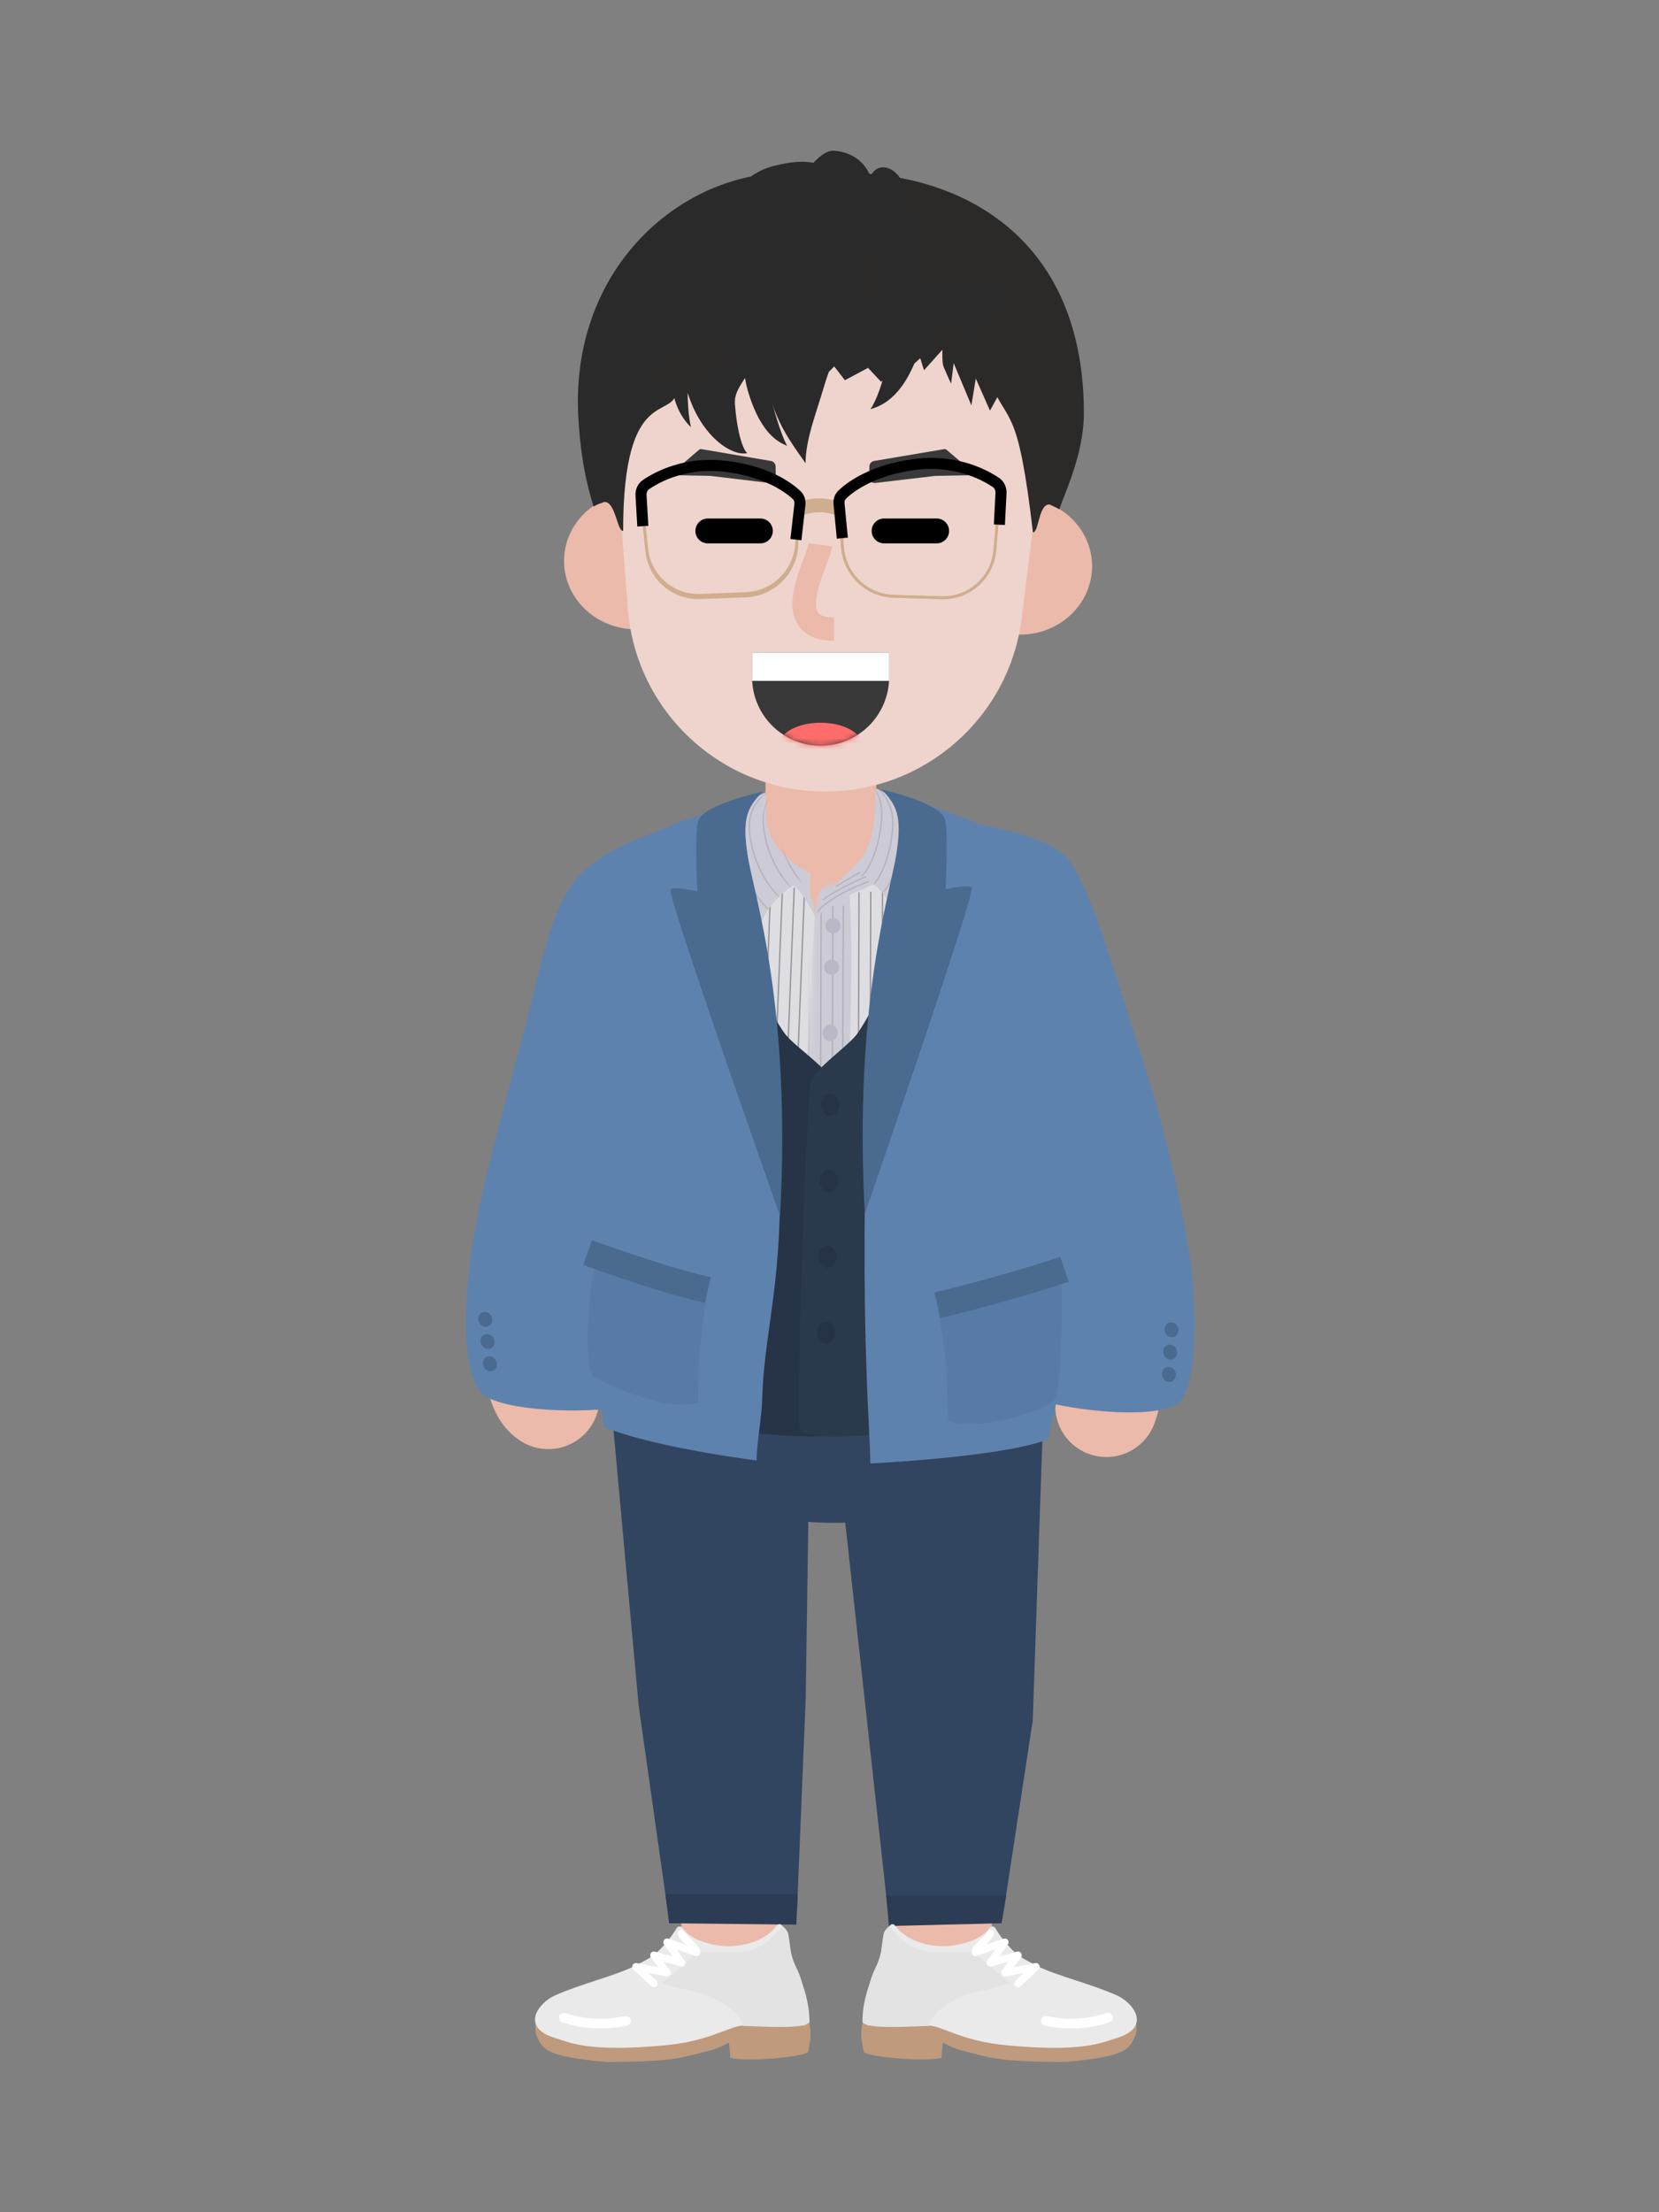 <svg width="300" height="400" viewBox="0 0 300 400" fill="none" xmlns="http://www.w3.org/2000/svg">
<rect x="0" y="0" width="300" height="400" fill="#808080" stroke="none"/>
<path d="M130.618 290.906C135.433 290.557 139.62 294.177 139.969 298.992L140.014 299.624C140.447 305.934 140.669 314.281 140.734 324.612L140.747 327.104C140.767 332.22 140.752 337.309 140.706 344.007L140.617 357.179L140.617 358.25C140.617 363.078 136.703 366.992 131.875 366.992C127.095 366.992 123.211 363.156 123.134 358.394L123.136 355.996L123.231 342.672C123.271 336.324 123.283 331.436 123.26 326.465L123.251 324.758C123.186 314.417 122.96 306.175 122.531 300.257C122.182 295.442 125.802 291.255 130.618 290.906Z" fill="#EBBAAA"/>
<path d="M168.538 287.751C173.355 287.42 177.528 291.056 177.86 295.873C178.753 308.856 179.366 336.518 179.366 349.125C179.366 353.953 175.453 357.867 170.625 357.867C165.796 357.867 161.883 353.953 161.883 349.125L161.882 348.373C161.858 335.8 161.259 309.317 160.417 297.073C160.086 292.256 163.722 288.083 168.538 287.751Z" fill="#EBBAAA"/>
<path d="M116.464 254.207L146.464 255.279L145.701 307L144.125 345.5H120.75L115.5 308.5L110.875 257.875L116.464 254.207Z" fill="#314560"/>
<path d="M150.64 255.207L188.75 252.875L186.75 311.125L181.558 345.125L160.714 346.957L150.64 255.207Z" fill="#314560"/>
<path d="M150.702 275.35C167.5 275.35 181.118 268.336 181.118 259.685C181.118 251.033 167.5 244.02 150.702 244.02C133.904 244.02 120.286 251.033 120.286 259.685C120.286 268.336 133.904 275.35 150.702 275.35Z" fill="#314560"/>
<path d="M121 347.75L120.323 342.5H144.25L144 348L121 347.75Z" fill="#2B3C54"/>
<path d="M160.75 348.25L160.25 342.75H181.945L181.125 347.75L160.75 348.25Z" fill="#2B3C54"/>
<path d="M97.044 368.114C96.575 366.997 96.912 365.467 97.175 365.049C97.438 364.634 129.362 362.717 129.362 362.717C134.661 362.302 145.164 360.552 145.89 363.564C146.787 367.292 146.746 368.134 146.134 371.019C145.155 371.982 135.25 372.822 132.038 372.102C132.038 370.417 131.788 369.337 131.788 369.337C131.788 369.337 129.998 370.427 127.898 370.899C123.614 371.862 122.794 372.822 109.525 372.822C98.883 371.859 98.095 370.612 97.044 368.114Z" fill="#BF9A7D"/>
<path d="M131.57 351.902C134.232 351.937 138.298 351.095 140.51 348.137C140.705 347.877 141.091 347.835 141.317 348.07C143.319 350.14 142.025 348.96 142.826 352.507C143.615 356.002 144.281 355.502 145.071 358.75C145.617 360.997 147.387 366.24 145.071 366.24H134.507C132.008 366.24 128.632 369.032 120.309 369.817C106.494 371.12 103.118 369.337 100.359 368.495C94.083 366.58 97.268 362.2 100.359 360.8C104.888 358.75 111.378 357.21 114.679 355.51C117.25 354.187 118.133 353.777 119.453 352.385C121.142 350.602 121.855 349.467 122.39 348.58C122.616 348.207 123.208 348.295 123.447 348.66C124.904 350.887 129.111 351.872 131.57 351.902Z" fill="#EAEAEA"/>
<path d="M101.117 364.6C101.253 364.136 101.738 363.869 102.202 364.004L102.575 364.112C104.089 364.542 105.17 364.775 106.537 364.917C108.543 365.125 110.67 365.029 113.03 364.554C113.503 364.459 113.965 364.766 114.06 365.239C114.155 365.713 113.849 366.174 113.375 366.27C110.841 366.78 108.537 366.883 106.357 366.658C104.754 366.492 103.521 366.212 101.713 365.684C101.249 365.549 100.982 365.064 101.117 364.6Z" fill="white"/>
<path d="M119.773 358.514C122.221 356.352 124.041 355.269 126 352.864C127.06 352.864 128.461 352.984 132.5 352.984C137.763 352.984 139.158 350.819 141.483 348.297C143.25 349.377 142.34 351.662 143.564 354.787C144.543 357.289 146.379 361.039 146.379 365.609C145.522 367.052 137.077 366.329 134.384 366.329C133.772 363.444 129 361.039 126.875 360.439C125.01 359.912 122.833 359.717 119.773 358.514Z" fill="#E3E3E3"/>
<path d="M122.966 349.005C123.292 348.854 123.676 348.985 123.845 349.297L123.864 349.335C123.957 349.536 124.145 349.785 124.434 350.093L124.553 350.218C124.635 350.302 124.726 350.392 124.835 350.499L125.536 351.177C125.778 351.414 125.881 351.526 126.036 351.709C126.425 352.166 126.639 352.568 126.639 353.012C126.639 353.462 126.21 353.783 125.783 353.665L125.743 353.652L122.38 352.499L123.803 354.52C124.161 355.028 123.703 355.701 123.11 355.572L123.071 355.562L119.973 354.71L121.167 356.307C121.53 356.792 121.122 357.465 120.535 357.383L120.496 357.376L117.197 356.734L118.709 358.139C118.971 358.382 118.997 358.786 118.774 359.06L118.744 359.095C118.5 359.357 118.097 359.383 117.823 359.161L117.788 359.13L114.539 356.113C114.051 355.659 114.445 354.856 115.09 354.946L115.129 354.953L119.032 355.712L117.706 353.94C117.328 353.434 117.786 352.741 118.389 352.872L118.428 352.882L121.61 353.757L120.072 351.572C119.702 351.046 120.203 350.358 120.807 350.53L120.844 350.542L124.08 351.651L123.886 351.464C123.73 351.312 123.608 351.189 123.491 351.066L123.448 351.02C123.068 350.615 122.802 350.263 122.636 349.904C122.479 349.564 122.627 349.162 122.966 349.005Z" fill="white"/>
<path d="M205.287 368.115C205.756 366.997 205.418 365.467 205.155 365.05C204.893 364.635 172.969 362.717 172.969 362.717C167.67 362.302 157.167 360.552 156.441 363.565C155.543 367.292 155.584 368.135 156.196 371.02C157.176 371.982 167.081 372.822 170.293 372.102C170.293 370.417 170.543 369.337 170.543 369.337C170.543 369.337 172.333 370.427 174.433 370.9C178.717 371.862 179.537 372.822 192.806 372.822C203.447 371.86 204.236 370.612 205.287 368.115Z" fill="#BF9A7D"/>
<path d="M170.761 351.902C168.099 351.937 164.033 351.095 161.82 348.137C161.626 347.877 161.24 347.835 161.014 348.07C159.012 350.14 160.306 348.96 159.505 352.507C158.716 356.002 158.049 355.502 157.26 358.75C156.714 360.997 154.944 366.24 157.26 366.24H167.824C170.323 366.24 173.699 369.032 182.021 369.817C195.837 371.12 199.213 369.337 201.972 368.495C208.248 366.58 205.063 362.2 201.972 360.8C197.443 358.75 190.953 357.21 187.652 355.51C185.081 354.187 184.198 353.777 182.878 352.385C181.189 350.602 180.476 349.467 179.941 348.58C179.715 348.207 179.123 348.295 178.884 348.66C177.426 350.887 173.219 351.872 170.761 351.902Z" fill="#EAEAEA"/>
<path d="M200.129 364.005C200.593 363.869 201.078 364.136 201.214 364.6C201.349 365.064 201.082 365.549 200.618 365.685C198.81 366.212 197.577 366.492 195.974 366.658C193.794 366.884 191.49 366.78 188.956 366.27C188.482 366.175 188.176 365.713 188.271 365.24C188.366 364.766 188.828 364.459 189.301 364.554C191.661 365.029 193.788 365.125 195.794 364.917C197.27 364.764 198.413 364.505 200.129 364.005Z" fill="white"/>
<path d="M182.558 358.515C180.11 356.352 178.29 355.27 176.331 352.865C175.271 352.865 173.87 352.985 169.831 352.985C164.568 352.985 163.173 350.82 160.848 348.297C159.081 349.377 159.991 351.662 158.767 354.787C157.788 357.29 155.952 361.04 155.952 365.61C156.809 367.052 165.254 366.33 167.947 366.33C168.559 363.445 173.331 361.04 175.456 360.44C177.321 359.912 179.498 359.717 182.558 358.515Z" fill="#E3E3E3"/>
<path d="M178.467 349.336C178.624 348.996 179.026 348.849 179.365 349.006C179.704 349.162 179.852 349.565 179.695 349.904C179.541 350.237 179.301 350.565 178.963 350.934L178.883 351.02C178.753 351.159 178.62 351.293 178.445 351.464L178.251 351.651L181.487 350.542C182.094 350.334 182.615 351.007 182.281 351.539L182.259 351.572L180.72 353.757L183.903 352.882C184.512 352.715 184.99 353.395 184.648 353.908L184.625 353.94L183.299 355.713L187.202 354.953C187.856 354.826 188.273 355.617 187.82 356.085L187.792 356.113L184.543 359.131C184.269 359.385 183.841 359.369 183.587 359.095C183.343 358.833 183.348 358.429 183.589 358.172L183.622 358.139L185.134 356.734L181.835 357.376C181.241 357.492 180.812 356.832 181.141 356.34L181.164 356.307L182.358 354.711L179.26 355.562C178.661 355.727 178.183 355.068 178.506 354.553L178.528 354.52L179.951 352.499L176.588 353.652C176.162 353.798 175.719 353.496 175.693 353.054L175.692 353.012C175.692 352.591 175.884 352.209 176.235 351.781L176.338 351.658C176.478 351.495 176.587 351.38 176.83 351.142L177.496 350.499C177.66 350.339 177.781 350.217 177.897 350.094C178.166 349.808 178.347 349.572 178.445 349.379L178.467 349.336Z" fill="white"/>
<path d="M98.847 187.792C101.171 183.243 106.743 181.439 111.292 183.762C115.796 186.063 117.609 191.547 115.391 196.071L115.322 196.208C112.1 202.515 108.699 215.228 106.923 227.536L106.87 227.908C106.012 233.961 105.631 239.374 105.783 243.306L105.796 243.612C105.854 244.865 105.967 245.883 106.107 246.602L106.121 246.677L106.129 246.686C108.756 249.693 109.209 254.172 106.982 257.702L106.9 257.831C104.104 262.107 98.371 263.306 94.096 260.511C91.04 258.513 89.37 255.593 88.389 252.029C87.755 249.726 87.414 247.067 87.296 244.02C87.1 238.927 87.537 232.586 88.504 225.659L88.553 225.312C90.576 211.038 94.501 196.301 98.847 187.792Z" fill="#EBBAAA"/>
<path d="M184.205 177.443C188.655 174.933 194.297 176.506 196.807 180.955C202.731 191.457 207.104 206.296 209.361 221.805C211.511 236.573 211.466 249.928 208.763 257.364C207.017 262.165 201.709 264.642 196.908 262.896C192.155 261.168 189.68 255.949 191.325 251.186L191.376 251.042C192.759 247.238 192.795 236.432 191.054 224.469C189.098 211.033 185.341 198.284 180.693 190.045C178.183 185.595 179.756 179.953 184.205 177.443Z" fill="#EBBAAA"/>
<rect x="138.432" y="129" width="20" height="51.25" rx="9.748" fill="#EBBAAA"/>
<path d="M138.027 168.171C138.737 168.171 139.312 167.595 139.312 166.885C139.312 166.175 138.737 165.6 138.027 165.6C137.317 165.6 136.741 166.175 136.741 166.885C136.741 167.595 137.317 168.171 138.027 168.171Z" fill="#E5EBF9"/>
<path d="M147 164C146.114 162.375 146.5 157.875 146.5 157.875L140.969 157.418L133.125 147C125.333 148.375 125 148.875 119.375 151.375C112.665 154.357 114 164.375 113 178L116 255.125L131.375 257.418L144.094 257.668L147.625 169.875C147.625 169.875 147.886 165.625 147 164Z" fill="#DEDEE2"/>
<path d="M147.25 167.75C147.5 165.75 147.875 163.375 149.5 161.75C151.125 160.125 152.875 158.25 152.875 158.25H158.328L166.078 147.75C166.078 147.75 177.203 149.25 180.953 151.25C184.703 153.25 186.953 175.125 186.953 175.125L185.875 255.125L179.203 257.75H145.078C143.578 230.5 146.828 178.792 146.828 175.125C146.828 173.543 147 169.75 147.25 167.75Z" fill="#DEDEE2"/>
<mask id="mask0_0_8172" style="mask-type:luminance" maskUnits="userSpaceOnUse" x="144" y="149" width="45" height="111">
<path fill-rule="evenodd" clip-rule="evenodd" d="M147.297 164.293C147.547 162.293 147.672 161.418 148.172 160.293L152.453 159.75H158.328L166.078 149.25C166.078 149.25 177.203 150.75 180.953 152.75C184.703 154.75 186.953 176.625 186.953 176.625L188.703 256.625L179.203 259.25H145.078C143.578 232 146.828 180.292 146.828 176.625C146.828 175.043 147.047 166.293 147.297 164.293Z" fill="white"/>
</mask>
<g mask="url(#mask0_0_8172)">
<path d="M153 209.625C153.1 200.125 155.193 165.125 152.818 156.25C152.818 156.25 151.137 158.061 149.443 159.625C147.747 161.189 147.443 163.875 147.443 163.875V164L142 257.625H153C152.75 245.458 152.9 219.125 153 209.625Z" fill="#CDCBD6"/>
<path d="M153 209.625C153.1 200.125 155.193 165.125 152.818 156.25C152.818 156.25 151.137 158.061 149.443 159.625C147.747 161.189 147.443 163.875 147.443 163.875V164L142 257.625H153C152.75 245.458 152.9 219.125 153 209.625Z" fill="#CDCBD6"/>
<path fill-rule="evenodd" clip-rule="evenodd" d="M161.586 161.097L161.336 161.096L160.985 259.451L161.235 259.452L161.586 161.097ZM159.463 161.163L159.713 161.164L159.361 259.518L159.111 259.518L159.463 161.163ZM157.589 161.24L157.339 161.239L156.987 259.594L157.237 259.595L157.589 161.24ZM155.465 161.316L155.215 161.315L154.864 259.67L155.114 259.671L155.465 161.316Z" fill="black" fill-opacity="0.32"/>
<path fill-rule="evenodd" clip-rule="evenodd" d="M145.896 262.324L146.248 163.969L146.498 163.97L146.146 262.325L145.896 262.324ZM148.02 262.248L148.371 163.893L148.621 163.894L148.27 262.249L148.02 262.248ZM150.143 262.171L150.495 163.816L150.745 163.817L150.393 262.172L150.143 262.171ZM152.017 262.104L152.368 163.75L152.618 163.75L152.267 262.105L152.017 262.104Z" fill="black" fill-opacity="0.13"/>
</g>
<path d="M150.625 168.75C151.384 168.75 152 168.134 152 167.375C152 166.616 151.384 166 150.625 166C149.866 166 149.25 166.616 149.25 167.375C149.25 168.134 149.866 168.75 150.625 168.75Z" fill="#BAB8C6"/>
<path d="M150.375 176.25C151.134 176.25 151.75 175.634 151.75 174.875C151.75 174.116 151.134 173.5 150.375 173.5C149.616 173.5 149 174.116 149 174.875C149 175.634 149.616 176.25 150.375 176.25Z" fill="#BAB8C6"/>
<path d="M150.125 188.25C150.884 188.25 151.5 187.578 151.5 186.75C151.5 185.922 150.884 185.25 150.125 185.25C149.366 185.25 148.75 185.922 148.75 186.75C148.75 187.578 149.366 188.25 150.125 188.25Z" fill="#BAB8C6"/>
<path d="M149.625 201.25C150.384 201.25 151 200.634 151 199.875C151 199.116 150.384 198.5 149.625 198.5C148.866 198.5 148.25 199.116 148.25 199.875C148.25 200.634 148.866 201.25 149.625 201.25Z" fill="#BAB8C6"/>
<path d="M149.625 214.5C150.384 214.5 151 213.884 151 213.125C151 212.366 150.384 211.75 149.625 211.75C148.866 211.75 148.25 212.366 148.25 213.125C148.25 213.884 148.866 214.5 149.625 214.5Z" fill="#BAB8C6"/>
<path d="M149.625 229C150.384 229 151 228.384 151 227.625C151 226.866 150.384 226.25 149.625 226.25C148.866 226.25 148.25 226.866 148.25 227.625C148.25 228.384 148.866 229 149.625 229Z" fill="#BAB8C6"/>
<path d="M149.625 242.25C150.384 242.25 151 241.634 151 240.875C151 240.116 150.384 239.5 149.625 239.5C148.866 239.5 148.25 240.116 148.25 240.875C148.25 241.634 148.866 242.25 149.625 242.25Z" fill="#BAB8C6"/>
<mask id="mask1_0_8172" style="mask-type:luminance" maskUnits="userSpaceOnUse" x="112" y="147" width="36" height="111">
<path fill-rule="evenodd" clip-rule="evenodd" d="M147 164C146.113 162.375 146.5 157.875 146.5 157.875L140.968 157.418L133.125 147C125.333 148.375 125 148.875 119.375 151.375C112.664 154.357 114 164.375 113 178L116 255.125L131.375 257.418L144.093 257.668L147.625 169.875C147.625 169.875 147.886 165.625 147 164Z" fill="white"/>
</mask>
<g mask="url(#mask1_0_8172)">
<path fill-rule="evenodd" clip-rule="evenodd" d="M139.5 160.505L139.25 160.495L135.375 257.87L135.625 257.88L139.5 160.505ZM141.375 160.495L141.625 160.505L137.75 257.88L137.5 257.87L141.375 160.495ZM143.75 160.505L143.5 160.495L139.625 257.87L139.875 257.88L143.75 160.505ZM145.625 160.505L145.375 160.495L141.5 257.87L141.75 257.88L145.625 160.505Z" fill="black" fill-opacity="0.32"/>
</g>
<path d="M146.785 162.625C146.385 161.625 146.375 159.208 146.5 157.875C144.833 158.333 141.874 159.425 143.374 160.125C144.874 160.825 146.869 164.542 147.661 166.375C147.494 165.667 147.185 163.625 146.785 162.625Z" fill="#CDCBD6"/>
<path d="M139.625 151.625C138.108 148.969 138.625 146.25 138.432 143.25L132.714 146.082C132.714 146.082 130.714 149.082 131.964 156.332C132.825 161.332 130.625 165.25 137.125 169.125C137.875 162.5 145.248 159.038 146.5 157.875C144.125 156.625 141.625 155.125 139.625 151.625Z" fill="#CDCBD6"/>
<mask id="mask2_0_8172" style="mask-type:luminance" maskUnits="userSpaceOnUse" x="131" y="143" width="16" height="27">
<path fill-rule="evenodd" clip-rule="evenodd" d="M139.625 151.625C138.107 148.969 138.625 146.25 138.432 143.25L132.714 146.082C132.714 146.082 130.714 149.082 131.964 156.332C132.825 161.332 130.625 165.25 137.125 169.125C137.875 162.5 145.247 159.038 146.5 157.875C144.125 156.625 141.625 155.125 139.625 151.625Z" fill="white"/>
</mask>
<g mask="url(#mask2_0_8172)">
<path d="M138.554 143.25C136.146 145.578 134.745 147.44 135.927 152.819C137.109 158.199 140.105 161.48 141 162.25" stroke="black" stroke-opacity="0.12" stroke-width="0.25"/>
<path d="M135.223 144.5C132.853 146.81 132.844 149.804 134.007 155.142C135.171 160.48 138.119 163.736 139 164.5" stroke="black" stroke-opacity="0.12" stroke-width="0.25"/>
<path d="M140.985 142.25C138.631 144.516 137.262 146.33 138.417 151.568C139.573 156.806 142.5 160 143.375 160.75" stroke="black" stroke-opacity="0.12" stroke-width="0.25"/>
<path d="M143.485 142C141.131 144.266 139.762 146.08 140.917 151.318C142.073 156.556 145 159.75 145.875 160.5" stroke="black" stroke-opacity="0.12" stroke-width="0.25"/>
</g>
<path d="M151.75 162.75C154.5 161.25 156.875 160.625 158.375 159.5C157.875 157.2 154.25 157.75 152.875 158.25C152.458 158.792 151.275 160.15 149.875 161.25C148.475 162.35 147.667 164.792 147.5 165.875C148.083 165.542 150.063 163.67 151.75 162.75Z" fill="#CDCBD6"/>
<path d="M157.5 151.375C158.36 148.531 158.307 143.875 158.307 142.5L165.589 146.082C165.589 146.082 167.089 149.457 165.589 156.332C163.945 163.864 162.339 161 160.625 163C158.875 160 156.375 158.25 152.75 158.25C156.25 155.25 156.744 153.875 157.5 151.375Z" fill="#CDCBD6"/>
<mask id="mask3_0_8172" style="mask-type:luminance" maskUnits="userSpaceOnUse" x="152" y="142" width="15" height="21">
<path fill-rule="evenodd" clip-rule="evenodd" d="M157.5 151.375C158.359 148.531 158.307 143.875 158.307 142.5L165.588 146.082C165.588 146.082 167.088 149.457 165.588 156.332C163.945 163.864 162.339 161 160.625 163C158.875 160 156.375 158.25 152.75 158.25C156.25 155.25 156.744 153.875 157.5 151.375Z" fill="white"/>
</mask>
<g mask="url(#mask3_0_8172)">
<path d="M159.125 142.875C160.958 145.125 162.025 146.925 161.125 152.125C160.225 157.325 158.167 160 157.75 160" stroke="black" stroke-opacity="0.12" stroke-width="0.25"/>
<path d="M157.125 141.25C158.958 143.5 160.025 145.3 159.125 150.5C158.225 155.7 156.166 158.375 155.75 158.375" stroke="black" stroke-opacity="0.12" stroke-width="0.25"/>
<path d="M160.875 144.25C162.708 146.5 163.775 148.3 162.875 153.5C161.975 158.7 159.917 161.375 159.5 161.375" stroke="black" stroke-opacity="0.12" stroke-width="0.25"/>
</g>
<path d="M157.082 159.258L157.167 159.493L156.885 159.596C153.212 160.96 149.344 163.07 148.027 164.877L147.977 164.946L147.772 164.804C149.079 162.925 153.03 160.761 156.797 159.362L157.082 159.258Z" fill="black" fill-opacity="0.12"/>
<path d="M156.576 158.385L156.673 158.615C153.898 159.777 150.589 161.474 148.919 162.776L148.828 162.848L148.672 162.652C150.303 161.347 153.607 159.64 156.421 158.45L156.576 158.385Z" fill="black" fill-opacity="0.12"/>
<path d="M155.446 157.637L155.554 157.863L155.346 157.966C155.066 158.11 154.739 158.301 154.024 158.734L152.924 159.4C152.152 159.863 151.661 160.139 151.268 160.322L151.176 160.364L151.074 160.136L151.164 160.095C151.562 159.909 152.072 159.621 152.891 159.128L154.371 158.233C154.815 157.968 155.058 157.831 155.287 157.715L155.446 157.637Z" fill="black" fill-opacity="0.12"/>
<path d="M142.209 187.246C140.672 185.447 137.599 179.499 136.318 177C135.08 203.031 134.373 259.017 137.344 259.217C141.057 259.467 151.813 260.716 152.581 258.217C153.349 255.718 151.3 197.992 150.532 195.618C149.763 193.243 144.129 189.495 142.209 187.246Z" fill="#273447"/>
<path d="M154.75 187.25C156.25 185.45 159.25 179.5 160.5 177C161.709 203.042 162.4 259.05 159.5 259.25C155.874 259.5 145.375 260.75 144.625 258.25C143.875 255.75 145.875 198 146.625 195.625C147.376 193.25 152.875 189.5 154.75 187.25Z" fill="#2B394D"/>
<path d="M161.25 168.125C162.647 160.213 167.125 145.329 159.557 142.875C159.557 142.875 165.991 144.733 176.182 148.625C186.373 152.517 188.246 159.458 188.246 159.458C190.508 164.087 193.111 185.503 193.749 212C194.388 238.497 192.5 247.875 189.499 260.25C184.124 262.375 170.875 263.875 157.375 264.625C157.375 261.541 156.875 253.957 156.75 249.5C156.625 245.043 156.222 237.347 156.375 218.125C156.509 201.164 159.196 179.751 161.25 168.125Z" fill="#5E82AE"/>
<path d="M96.625 179.125C101.406 158.861 103.682 155.875 120.682 149.625C120.682 149.625 112.713 176.457 112.713 188.457C112.713 200.457 114.588 219.207 114.588 219.207C112.838 229.707 116.965 248.25 114.59 253.875C108.215 255.875 89.964 255.375 86.965 251.75C83.966 248.125 83.501 239.125 85.25 226.25C86.999 213.375 94 190.25 96.625 179.125Z" fill="#5E82AE"/>
<path d="M138.5 172.125C137.238 164.213 127.875 150.875 137.683 143.25C137.683 143.25 134.433 144.875 124.308 148.125C114.183 151.375 112.506 159.708 112.506 159.708C110.464 164.337 109.827 186.253 109.25 212.75C108.673 239.247 107.187 246.5 109.25 258C114.105 260.125 124.732 262.457 136.814 264.082C136.814 260.999 137.744 256.442 137.83 252.957C138.112 241.58 141.196 233.195 141.058 213.973C140.936 197.013 140.355 183.751 138.5 172.125Z" fill="#5E82AE"/>
<path d="M126.244 253.547C126.244 245.225 126.76 240.566 127.743 234.907C127.997 233.443 121.053 229.859 117.55 228.25L107.357 229.582C106.099 236.904 105.678 247.688 107.357 248.886C109.455 250.384 121.297 255.544 126.244 253.547Z" fill="#577BA6"/>
<path d="M105.459 228.74L107.04 224.26L108.732 224.856C117.309 227.859 123.337 229.773 128.352 230.895L128.513 230.931L127.486 235.569L127.148 235.493C121.991 234.327 115.968 232.418 107.466 229.445L105.459 228.74Z" fill="#4A6A90"/>
<path d="M214.75 224.75C212.875 214.375 210.5 203.75 207.375 194C201.752 176.457 197.819 162.509 193.807 156.25C190.543 151.157 179.807 149.875 177.182 149L188.5 219.375C188.5 230.875 188.25 243.75 187.75 253.125C194.125 255.125 210.625 257 213.625 253.125C216.625 249.25 216.625 235.125 214.75 224.75Z" fill="#5E82AE"/>
<path d="M171.444 256.902C171.444 248.348 170.861 243.558 169.754 237.742C169.467 236.236 186.259 229.654 190.21 228L191.999 230.217C191.999 240 192.103 252.42 190.209 253.651C187.843 255.191 177.023 258.954 171.444 256.902Z" fill="#577BA6"/>
<path d="M191.738 227.25L193.262 231.75L192.643 231.957C186.375 234.048 177.633 236.506 170.726 238.151L170.042 238.312L168.958 233.688L169.629 233.529C176.401 231.916 185.007 229.497 191.134 227.454L191.738 227.25Z" fill="#4A6A90"/>
<path d="M211.806 249.818C212.461 249.6 212.797 248.839 212.556 248.118C212.316 247.398 211.59 246.991 210.935 247.21C210.281 247.428 209.945 248.189 210.185 248.91C210.425 249.63 211.151 250.037 211.806 249.818Z" fill="#4A6A90"/>
<path d="M212.041 245.787C212.696 245.568 213.032 244.807 212.792 244.087C212.551 243.366 211.826 242.959 211.171 243.178C210.516 243.397 210.18 244.158 210.42 244.878C210.661 245.598 211.386 246.005 212.041 245.787Z" fill="#4A6A90"/>
<path d="M212.278 241.754C212.933 241.536 213.269 240.775 213.028 240.054C212.788 239.334 212.062 238.927 211.407 239.146C210.752 239.364 210.416 240.125 210.657 240.846C210.897 241.566 211.623 241.973 212.278 241.754Z" fill="#4A6A90"/>
<path d="M89.236 247.799C89.846 247.477 90.054 246.671 89.699 245.999C89.345 245.328 88.563 245.045 87.952 245.367C87.342 245.689 87.134 246.495 87.489 247.166C87.843 247.838 88.625 248.121 89.236 247.799Z" fill="#4A6A90"/>
<path d="M88.812 243.783C89.422 243.46 89.63 242.655 89.276 241.983C88.921 241.312 88.139 241.028 87.528 241.351C86.918 241.673 86.71 242.479 87.065 243.15C87.419 243.822 88.201 244.105 88.812 243.783Z" fill="#4A6A90"/>
<path d="M88.389 239.766C89 239.443 89.207 238.638 88.853 237.966C88.498 237.295 87.716 237.011 87.106 237.334C86.495 237.656 86.287 238.461 86.642 239.133C86.996 239.805 87.778 240.088 88.389 239.766Z" fill="#4A6A90"/>
<path d="M126.251 148.5C127.059 145.5 137.933 143.125 137.933 143.125C135.251 145.875 134.051 147.8 135.251 155C136.451 162.2 143.126 181.875 141.058 219.875C141.058 219.875 120.626 162 121.251 160.875C121.52 160.39 123.709 160.672 126.11 161.15C125.922 157.44 125.674 150.643 126.251 148.5Z" fill="#4A6A90"/>
<path d="M170.851 148.125C170.062 145.125 159.439 142.75 159.439 142.75C162.059 145.5 163.232 147.425 162.059 154.625C160.887 161.825 154.366 181.5 156.386 219.5C156.386 219.5 176.347 161.625 175.737 160.5C175.473 160.015 173.335 160.297 170.989 160.775C171.173 157.065 171.415 150.268 170.851 148.125Z" fill="#4A6A90"/>
<path d="M150.125 201.75C151.022 201.75 151.75 200.855 151.75 199.75C151.75 198.645 151.022 197.75 150.125 197.75C149.228 197.75 148.5 198.645 148.5 199.75C148.5 200.855 149.228 201.75 150.125 201.75Z" fill="#263245"/>
<path d="M149.875 215.5C150.772 215.5 151.5 214.605 151.5 213.5C151.5 212.395 150.772 211.5 149.875 211.5C148.978 211.5 148.25 212.395 148.25 213.5C148.25 214.605 148.978 215.5 149.875 215.5Z" fill="#263245"/>
<path d="M149.625 229.25C150.522 229.25 151.25 228.355 151.25 227.25C151.25 226.145 150.522 225.25 149.625 225.25C148.728 225.25 148 226.145 148 227.25C148 228.355 148.728 229.25 149.625 229.25Z" fill="#263245"/>
<path d="M149.375 243C150.272 243 151 242.105 151 241C151 239.895 150.272 239 149.375 239C148.478 239 147.75 239.895 147.75 241C147.75 242.105 148.478 243 149.375 243Z" fill="#263245"/>
<path d="M115.039 113.794C122.241 113.794 128.078 108.256 128.078 101.426C128.078 94.595 122.241 89.058 115.039 89.058C107.838 89.058 102 94.595 102 101.426C102 108.256 107.838 113.794 115.039 113.794Z" fill="#EBBAAA"/>
<path d="M184.444 114.753C191.646 114.753 197.483 109.215 197.483 102.385C197.483 95.554 191.646 90.017 184.444 90.017C177.243 90.017 171.405 95.554 171.405 102.385C171.405 109.215 177.243 114.753 184.444 114.753Z" fill="#EBBAAA"/>
<path d="M111.97 91.46C109.64 69.55 126.508 50.317 148.535 49.769C170.689 49.219 188.54 67.798 187.105 89.912L186.715 95.935L184.768 111.706C182.554 129.649 167.312 143.125 149.234 143.125C130.526 143.125 114.971 128.723 113.535 110.07L112.447 95.935L111.97 91.46Z" fill="#EED4CC"/>
<path d="M158.048 83.354L170.747 81.207C170.893 81.182 171.042 81.224 171.155 81.319L175.535 85.051C175.885 85.35 175.68 85.923 175.22 85.932L169.116 86.048L158.285 87.328C157.681 87.4 157.154 86.92 157.168 86.312L157.215 84.317C157.226 83.837 157.575 83.433 158.048 83.354Z" fill="#393939"/>
<path d="M139.42 83.355L126.83 81.207C126.684 81.182 126.534 81.223 126.421 81.32L122.07 85.046C121.721 85.345 121.926 85.917 122.385 85.926L128.438 86.044L139.177 87.326C139.781 87.399 140.309 86.92 140.295 86.312L140.252 84.319C140.242 83.84 139.893 83.436 139.42 83.355Z" fill="#393939"/>
<path d="M146.254 98.211L150.465 98.789C150.385 99.369 150.2 100.012 149.878 100.926L149.803 101.136C149.606 101.681 149.026 103.232 148.9 103.581C148.543 104.565 148.274 105.376 148.061 106.137L148.022 106.279C147.498 108.204 147.412 109.62 147.746 110.437C148.046 111.173 148.839 111.609 150.732 111.625L150.839 111.625V115.875C147.28 115.875 144.842 114.567 143.811 112.044C143.038 110.149 143.173 107.911 143.922 105.162C144.161 104.284 144.452 103.389 144.832 102.332L144.936 102.045C145.126 101.527 145.698 99.995 145.832 99.621L145.922 99.364C146.1 98.847 146.205 98.487 146.244 98.273L146.254 98.211Z" fill="#EBBAAA"/>
<path d="M126.412 61.572C121.477 63.123 122.673 66.939 122.374 70.571C121.91 76.201 112.684 69.176 112.684 95.999C111.605 96.102 111.272 90.552 109.253 90.773C108.02 91.215 108.208 91.106 107.334 91.597C106.545 88.941 105.092 84.248 104.586 75.54C102.907 46.611 126.048 28.78 146.669 31.528C153.592 32.45 163 39.188 163 58.62C152.905 64.14 135.523 58.707 126.412 61.572Z" fill="#2A2A2A"/>
<path d="M173.119 63.583C176.048 65.166 177.686 65.91 179.121 69.274C182.386 76.933 184.089 73.119 186.785 96.249C187.868 96.352 187.792 91.008 189.82 91.23C190.55 91.592 190.948 91.722 191.575 92.091C192.367 89.432 196 82.254 196 74.691C196 40.538 170.469 29.868 148.733 31.39C133.838 32.432 140.473 41.175 140.473 60.623C155.449 62.834 164.705 59.035 173.119 63.583Z" fill="#2C2929"/>
<path d="M165.454 65.461C168.529 57.917 165.454 37.903 163.243 33.041C161.033 28.179 154.113 29.063 158.342 40.555C159.976 44.995 162.82 49.484 162.667 56.909C162.513 64.335 158.662 72.33 157.381 74C158.214 73.656 162.378 73.004 165.454 65.461Z" fill="#2A2A2A"/>
<path d="M165.51 63.367C167.68 55.48 160.686 36.875 157.325 32.658C153.965 28.441 146.265 30.721 153.077 40.895C155.709 44.825 159.724 48.552 160.849 55.723C161.975 62.893 159.003 71.375 157.841 73.245C158.726 72.742 163.34 71.255 165.51 63.367Z" fill="#2A2A2A"/>
<path d="M135.208 70.578C132.648 61.828 136.222 38.943 138.44 33.427C140.659 27.91 147.01 29.13 142.686 42.197C141.015 47.246 138.225 52.315 138.094 60.844C137.962 69.373 141.221 78.665 142.341 80.62C141.586 80.201 137.767 79.329 135.208 70.578Z" fill="#2A2A2A"/>
<path d="M121.508 68.569C121.508 64.314 119.206 53.172 118.93 47.984C119.298 47.415 120.563 46.492 122.676 47.351C125.316 48.424 125.224 57.686 124.451 68.569C124.077 73.854 124.952 77.229 124.952 77.229C124.952 77.229 121.508 74.354 121.508 68.569Z" fill="#2A2A2A"/>
<path d="M150.788 27.254C154.905 27.525 157.165 30.358 157.5 32.502C157.5 33.744 156.739 39.545 155.934 46.723C154.927 55.696 150.788 63.822 148.998 69.916C147.566 74.792 145.671 79.504 145.671 83.75C141.25 77.545 139.097 74.412 137.307 62.358C135.069 47.291 145.641 26.916 150.788 27.254Z" fill="#2A2A2A"/>
<path d="M135.134 81.939C134.568 81.545 133.352 78.992 132.899 73.046C132.665 69.972 135.326 68.647 139.661 59.858C143.711 51.646 148.308 36.973 150.75 32.104C149.731 30.584 148.034 27.881 139.661 30.077C130.855 32.386 123.479 46.633 123.253 62.85C123.072 75.824 131.212 82.728 135.134 81.939Z" fill="#2A2A2A"/>
<path d="M178.983 59.412L182.013 50.481L152.861 53.742L120.772 44.467L120.489 48.208L122.718 49.509L122.495 52.448L125.447 52.574L125.103 57.116L128.899 57.278L129.479 60.787L132.853 60.931L134.594 64.49L138.154 63.569L139.047 65.751L142.631 65.904L142.449 68.309L147.482 66.111L148.565 68.57L150.856 66.255L152.782 68.749L156.971 66.516L159.32 69.028L162.243 66.74L164.141 66.821L166.412 64.774L167.093 66.947L171.022 62.558L173.261 63.725L176.713 58.645L178.983 59.412Z" fill="#2A2A2A"/>
<path d="M168.597 58.007C169.433 56.83 176.023 61.882 179.213 64.555L181.45 69.802L179.022 74.246L176.452 68.442L175.657 73.299L172.456 65.656L171.986 69.378C171.629 68.635 171.022 67.231 170.624 66.296C170.225 65.362 170.564 62.713 170.315 61.195L170.105 59.886C169.532 58.823 167.761 59.184 168.597 58.007Z" fill="#2C2929"/>
<path d="M116.905 68.53C116.668 66.926 123.471 62.427 126.902 60.377L131.348 60.859L132.656 66.102L127.683 65.677L130.169 69.328L123.726 68.562L125.71 71.205C125.058 71.181 123.863 71.062 123.071 70.976C122.28 70.891 120.87 69.006 119.81 68.421L118.899 67.912C117.93 67.948 117.141 70.135 116.905 68.53Z" fill="#2C2929"/>
<path d="M137.5 93.75C138.743 93.75 139.75 94.757 139.75 96C139.75 97.221 138.778 98.214 137.566 98.249L137.5 98.25H128C126.757 98.25 125.75 97.243 125.75 96C125.75 94.779 126.722 93.786 127.934 93.751L128 93.75H137.5Z" fill="black"/>
<path d="M169.375 93.75C170.618 93.75 171.625 94.757 171.625 96C171.625 97.221 170.653 98.214 169.441 98.249L169.375 98.25H159.875C158.632 98.25 157.625 97.243 157.625 96C157.625 94.779 158.597 93.786 159.809 93.751L159.875 93.75H169.375Z" fill="black"/>
<path fill-rule="evenodd" clip-rule="evenodd" d="M136 118.004V122.45C136 129.294 141.548 134.84 148.39 134.84C155.233 134.84 160.779 129.294 160.779 122.45V118.004H136Z" fill="#393939"/>
<mask id="mask4_0_8172" style="mask-type:luminance" maskUnits="userSpaceOnUse" x="136" y="118" width="25" height="17">
<path fill-rule="evenodd" clip-rule="evenodd" d="M136.02 118C136.007 118.229 136 118.461 136 118.692V123.022C136 129.55 141.548 134.84 148.39 134.84C155.233 134.84 160.779 129.55 160.779 123.022V118.692C160.779 118.461 160.773 118.229 160.76 118H136.02Z" fill="white"/>
</mask>
<g mask="url(#mask4_0_8172)">
<path d="M148.39 138.813C152.516 138.813 155.861 136.992 155.861 134.746C155.861 132.499 152.516 130.679 148.39 130.679C144.263 130.679 140.918 132.499 140.918 134.746C140.918 136.992 144.263 138.813 148.39 138.813Z" fill="#FF6C6C"/>
</g>
<rect x="136" y="118.004" width="24.78" height="5.107" fill="white"/>
<path d="M143.958 90.944C146.642 89.913 149.226 89.796 152.21 90.884L152.365 90.941L151.483 93.28C149.085 92.377 147.114 92.436 144.976 93.232L144.855 93.278L143.958 90.944Z" fill="#CFAE8F"/>
<path fill-rule="evenodd" clip-rule="evenodd" d="M155.344 87.067C157.874 85.441 161.175 84.265 165.349 83.729C170.587 83.056 174.82 83.882 178.104 85.673C178.979 86.15 179.717 86.662 180.322 87.174C180.536 87.355 180.717 87.523 180.868 87.674L180.901 87.708C180.975 87.783 181.026 87.839 181.054 87.872L181.122 87.951L180.154 99.482C179.724 104.606 175.388 108.478 170.247 108.328L161.616 108.075C156.589 107.928 152.464 103.977 152.094 98.954L151.496 90.841L151.539 90.756C151.566 90.706 151.608 90.634 151.665 90.542L151.729 90.444C151.897 90.189 152.11 89.905 152.371 89.6C153.112 88.735 154.094 87.871 155.344 87.067ZM179.999 87.556C179.419 87.065 178.709 86.572 177.865 86.112C174.672 84.371 170.545 83.566 165.412 84.225C161.311 84.752 158.08 85.903 155.615 87.488C154.406 88.265 153.461 89.096 152.75 89.926C152.503 90.214 152.303 90.481 152.146 90.719C152.092 90.802 152.047 90.874 152.011 90.936L152.005 90.948L152.593 98.918C152.941 103.637 156.782 107.361 161.488 107.57L161.631 107.575L170.262 107.828C175.137 107.971 179.248 104.3 179.656 99.44L180.606 88.122L180.543 88.057L180.451 87.965C180.323 87.84 180.173 87.703 179.999 87.556Z" fill="#CFAE8F"/>
<path fill-rule="evenodd" clip-rule="evenodd" d="M116.33 87.198C116.961 86.682 117.725 86.167 118.625 85.687C121.943 83.918 126.143 83.084 131.26 83.696C135.41 84.192 138.666 85.347 141.132 86.963C142.319 87.741 143.246 88.576 143.943 89.412C144.188 89.707 144.388 89.982 144.545 90.23C144.641 90.381 144.702 90.491 144.733 90.554L144.761 90.613L144.32 98.285C144.029 103.347 139.92 107.383 134.861 107.576L126.656 107.888C121.576 108.081 117.241 104.332 116.7 99.278L115.49 87.981L115.578 87.883C115.594 87.866 115.614 87.845 115.639 87.82L115.76 87.7C115.918 87.548 116.107 87.379 116.33 87.198ZM140.858 87.381C138.458 85.808 135.276 84.68 131.2 84.192C126.187 83.593 122.089 84.407 118.861 86.129C117.99 86.593 117.253 87.089 116.646 87.585C116.435 87.758 116.255 87.918 116.107 88.06L116.075 88.091L116.011 88.154L117.197 99.225C117.705 103.97 121.737 107.5 126.493 107.392L126.637 107.388L134.842 107.076C139.643 106.894 143.545 103.061 143.821 98.257L144.254 90.718L144.217 90.653C144.198 90.62 144.176 90.583 144.15 90.541L144.123 90.497C143.977 90.268 143.79 90.01 143.559 89.733C142.893 88.933 142.003 88.131 140.858 87.381Z" fill="#CFAE8F"/>
<path fill-rule="evenodd" clip-rule="evenodd" d="M155.344 87.067C157.874 85.441 161.175 84.265 165.349 83.729C170.587 83.056 174.82 83.882 178.104 85.673C178.979 86.15 179.717 86.662 180.322 87.174C180.536 87.355 180.717 87.523 180.868 87.674L180.901 87.708C180.975 87.783 181.026 87.839 181.054 87.872L181.122 87.951L180.154 99.482C179.724 104.606 175.388 108.478 170.247 108.328L161.616 108.075C156.589 107.928 152.464 103.977 152.094 98.954L151.496 90.841L151.539 90.756C151.566 90.706 151.608 90.634 151.665 90.542L151.729 90.444C151.897 90.189 152.11 89.905 152.371 89.6C153.112 88.735 154.094 87.871 155.344 87.067ZM179.999 87.556C179.419 87.065 178.709 86.572 177.865 86.112C174.672 84.371 170.545 83.566 165.412 84.225C161.311 84.752 158.08 85.903 155.615 87.488C154.406 88.265 153.461 89.096 152.75 89.926C152.503 90.214 152.303 90.481 152.146 90.719C152.092 90.802 152.047 90.874 152.011 90.936L152.005 90.948L152.593 98.918C152.941 103.637 156.782 107.361 161.488 107.57L161.631 107.575L170.262 107.828C175.137 107.971 179.248 104.3 179.656 99.44L180.606 88.122L180.543 88.057L180.451 87.965C180.323 87.84 180.173 87.703 179.999 87.556Z" fill="#CFAE8F"/>
<path d="M164.982 83.031C168.534 82.53 171.864 82.826 174.93 83.743C177.178 84.415 179.094 85.359 180.647 86.401C181.552 87.007 182.043 88.043 182.014 89.146L182.01 89.233L181.719 94.926L179.722 94.824L180.013 89.131C180.036 88.673 179.855 88.278 179.533 88.062C178.138 87.126 176.4 86.27 174.356 85.659C171.559 84.822 168.518 84.552 165.26 85.011C161.983 85.472 159.208 86.338 156.895 87.499C155.215 88.343 153.924 89.264 152.988 90.156C152.797 90.338 152.696 90.622 152.715 90.96L152.72 91.025L153.316 97.211L151.325 97.403L150.729 91.217C150.637 90.266 150.936 89.348 151.608 88.707C152.685 87.682 154.137 86.646 155.998 85.712C158.505 84.453 161.489 83.522 164.982 83.031Z" fill="black"/>
<path fill-rule="evenodd" clip-rule="evenodd" d="M116.347 87.631C116.979 87.115 117.743 86.6 118.643 86.12C121.96 84.351 126.161 83.517 131.277 84.129C135.428 84.625 138.683 85.78 141.15 87.396C142.337 88.174 143.264 89.008 143.96 89.845C144.206 90.14 144.405 90.415 144.562 90.662C144.658 90.814 144.72 90.924 144.75 90.987L144.779 91.046L144.338 98.718C144.047 103.78 139.937 107.816 134.879 108.008L126.673 108.32C121.593 108.513 117.258 104.765 116.717 99.711L115.507 88.414L115.596 88.316C115.612 88.299 115.632 88.278 115.656 88.253L115.777 88.133C115.935 87.981 116.125 87.812 116.347 87.631ZM140.876 87.814C138.475 86.241 135.293 85.112 131.218 84.625C126.205 84.025 122.107 84.839 118.878 86.561C118.008 87.025 117.27 87.522 116.663 88.017C116.452 88.19 116.272 88.35 116.124 88.493L116.093 88.523L116.028 88.587L117.214 99.657C117.722 104.402 121.755 107.932 126.51 107.825L126.654 107.82L134.86 107.508C139.661 107.326 143.563 103.493 143.839 98.689L144.271 91.15L144.235 91.085C144.216 91.053 144.193 91.015 144.167 90.973L144.14 90.93C143.994 90.7 143.808 90.443 143.576 90.165C142.911 89.365 142.021 88.564 140.876 87.814Z" fill="#CFAE8F"/>
<path d="M121.864 84.135C124.862 83.214 128.122 82.898 131.605 83.358C137.726 84.166 142.024 86.262 144.738 88.779C145.419 89.412 145.729 90.327 145.647 91.275L145.638 91.367L144.922 97.68L142.934 97.454L143.65 91.142C143.693 90.764 143.59 90.442 143.377 90.246C142.442 89.378 141.164 88.489 139.51 87.683C137.244 86.578 134.534 85.762 131.343 85.341C128.154 84.92 125.183 85.208 122.451 86.047C120.452 86.661 118.754 87.513 117.388 88.442C117.083 88.65 116.906 89.022 116.914 89.453L116.916 89.515L117.241 95.078L115.244 95.194L114.919 89.632C114.853 88.496 115.338 87.419 116.263 86.789C117.785 85.752 119.662 84.812 121.864 84.135Z" fill="black"/>
</svg>
